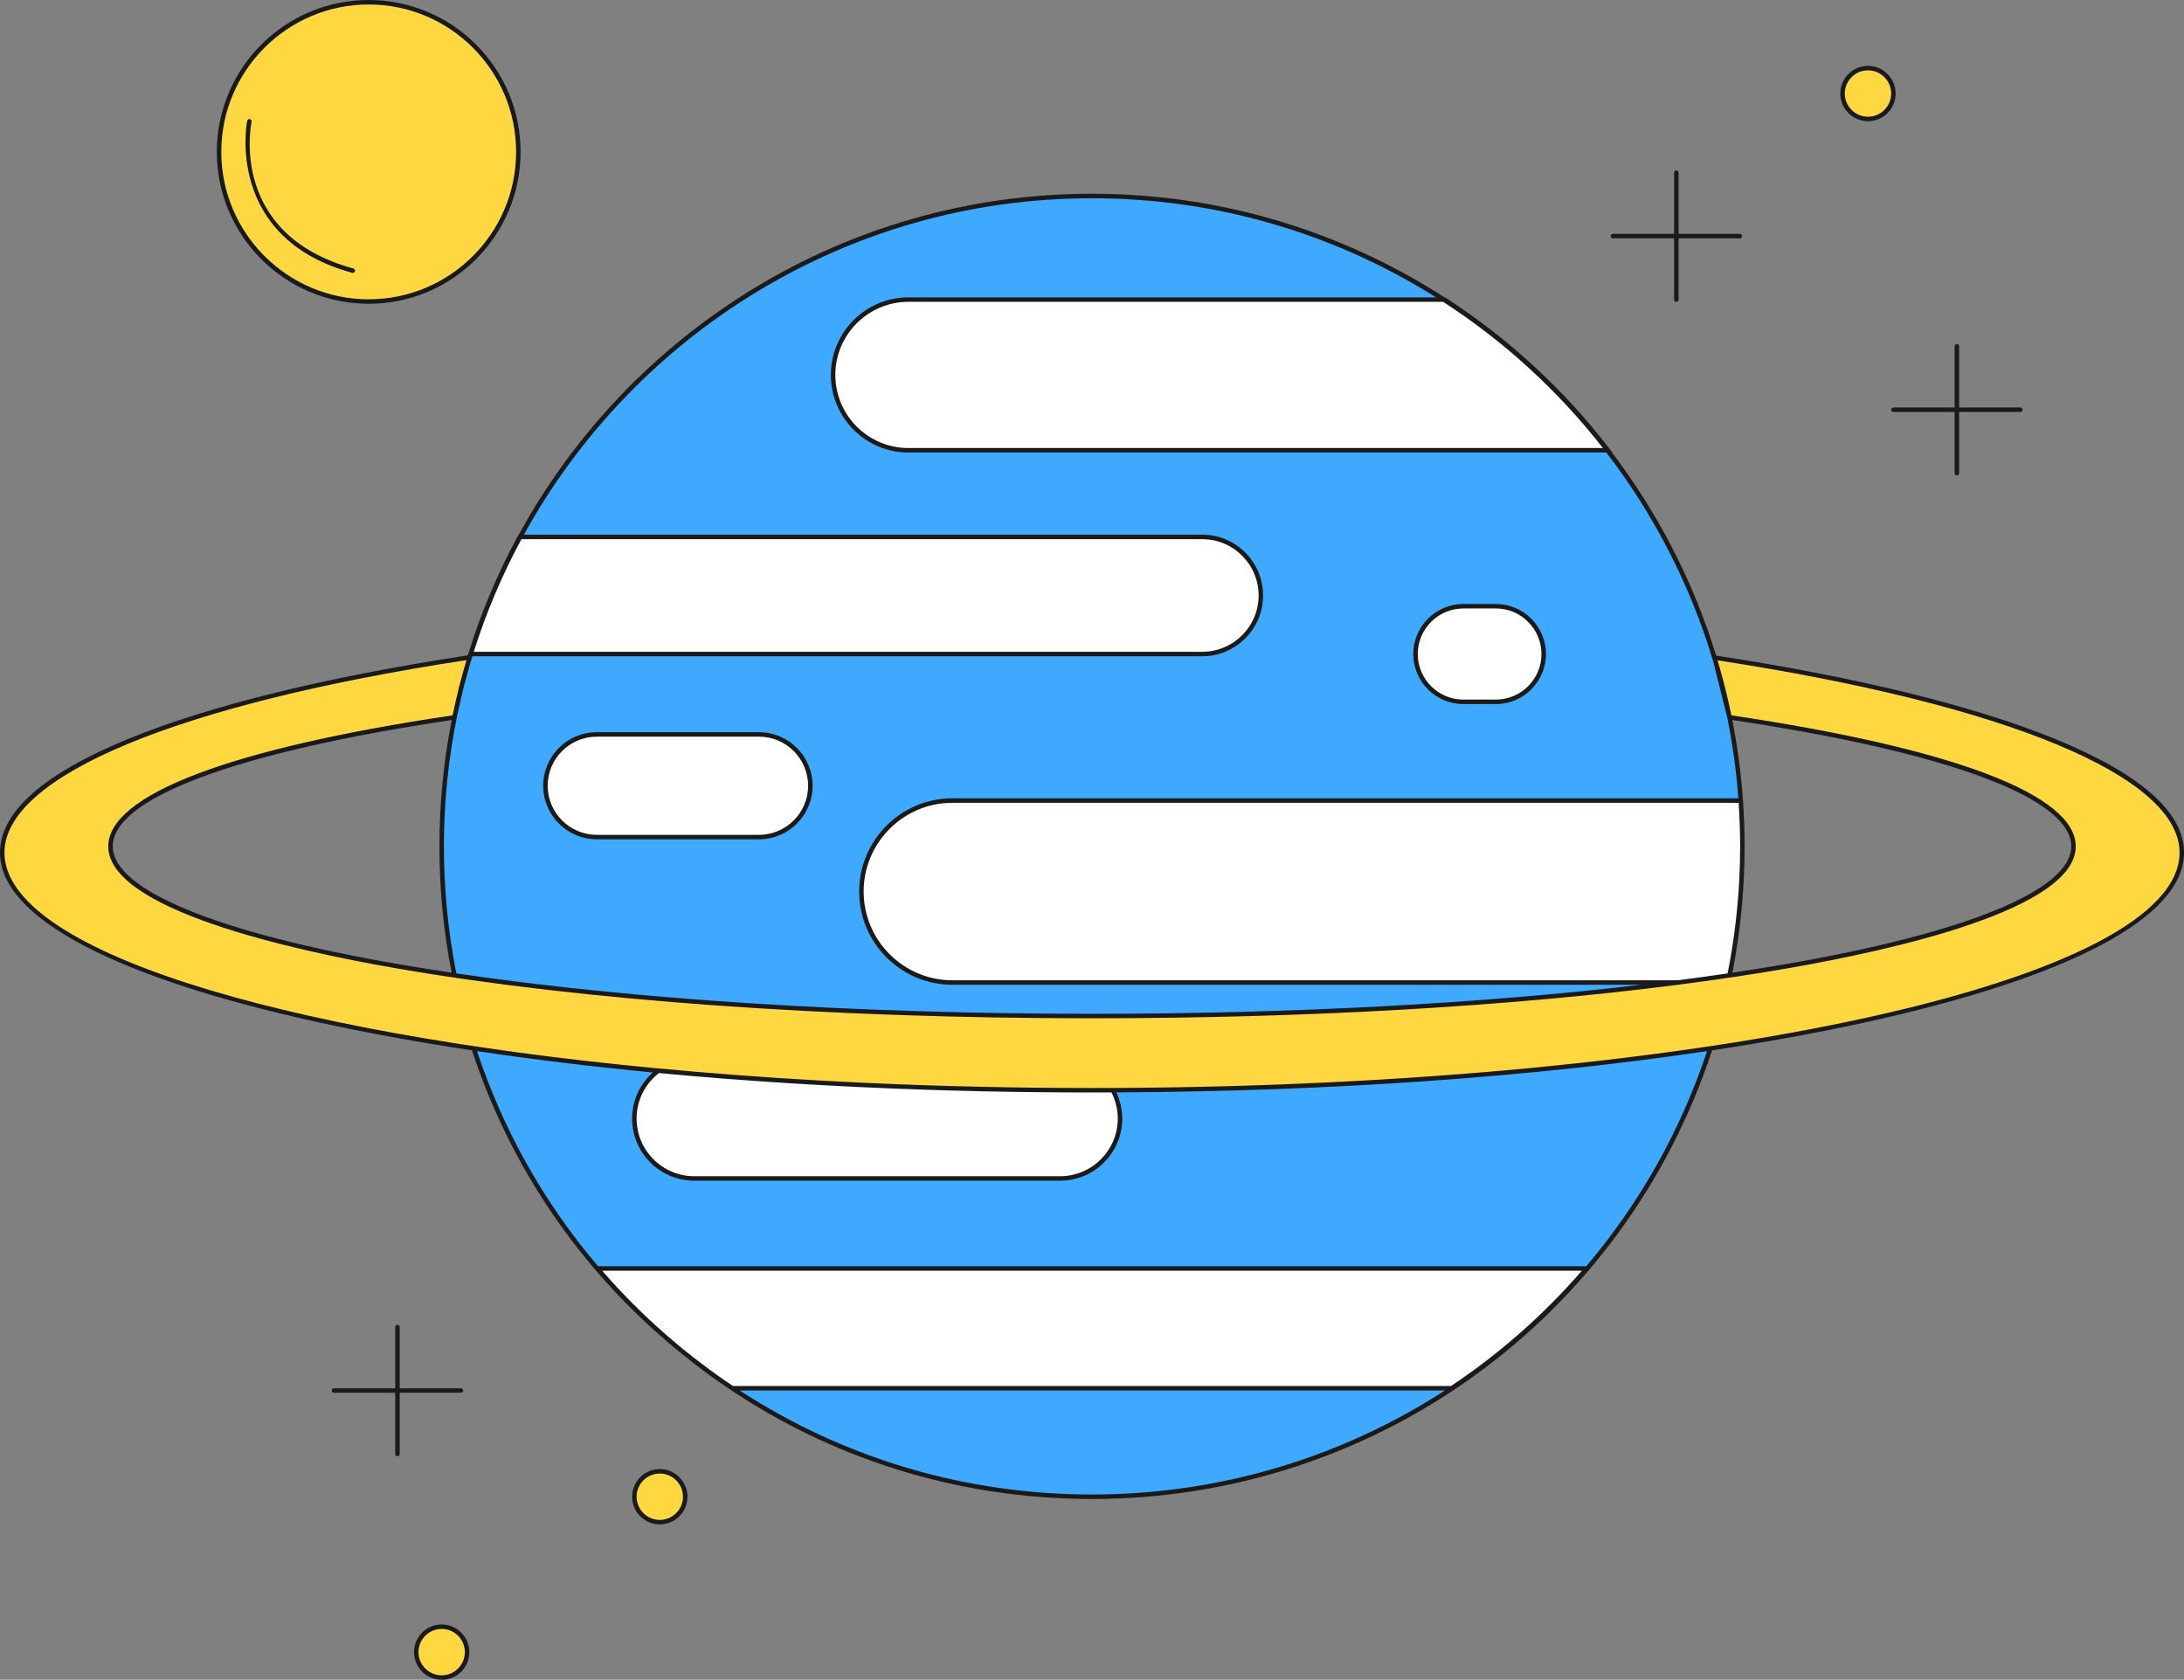 <?xml version="1.0" encoding="UTF-8" standalone="no"?><svg xmlns="http://www.w3.org/2000/svg" xmlns:xlink="http://www.w3.org/1999/xlink" fill="#000000" height="375" preserveAspectRatio="xMidYMid meet" version="1" viewBox="0.0 0.0 487.6 375.0" width="487.6" zoomAndPan="magnify"><rect x="0.0" y="0.0" width="487.6" height="375.0" fill="#808080" stroke="none"/><g id="change1_1"><path d="M389,188.951c0,80.19-65.007,145.197-145.197,145.197S98.606,269.141,98.606,188.951 S163.613,43.754,243.803,43.754S389,108.761,389,188.951z" fill="#3ea9ff"/></g><g id="change2_1"><path d="M202.816,66.884H322.45c14.017,9.049,26.37,20.449,36.513,33.639H202.816c-9.289,0-16.82-7.531-16.82-16.82 C185.996,74.414,193.527,66.884,202.816,66.884z M268.426,119.868H116.064c-4.479,8.264-8.177,17.011-11.001,26.144h163.362 c7.219,0,13.072-5.852,13.072-13.072C281.498,125.721,275.645,119.868,268.426,119.868z M192.32,199.035L192.32,199.035 c0,11.219,9.094,20.313,20.313,20.313h173.17c2.089-9.804,3.197-19.971,3.197-30.397c0-3.44-0.128-6.849-0.364-10.229H212.633 C201.414,178.722,192.32,187.816,192.32,199.035z M133.354,283.193c8.745,10.24,18.888,19.247,30.135,26.729h160.627 c11.247-7.482,21.39-16.49,30.135-26.729H133.354z M243.803,243.395c-34.404,0-67.132-1.56-96.799-4.368 c-3.258,2.438-5.377,6.315-5.377,10.697c0,7.381,5.983,13.365,13.365,13.365h81.696c7.381,0,13.365-5.983,13.365-13.365 c0-2.295-0.58-4.455-1.599-6.342C246.905,243.389,245.358,243.395,243.803,243.395z M180.92,175.419L180.92,175.419 c0-6.327-5.129-11.456-11.456-11.456h-36.231c-6.327,0-11.456,5.129-11.456,11.456v0c0,6.327,5.129,11.456,11.456,11.456h36.231 C175.791,186.875,180.92,181.746,180.92,175.419z M344.649,146.012L344.649,146.012c0-5.892-4.776-10.668-10.668-10.668h-7.282 c-5.892,0-10.668,4.776-10.668,10.668v0c0,5.892,4.776,10.668,10.668,10.668h7.282C339.872,156.68,344.649,151.904,344.649,146.012 z" fill="#ffffff"/></g><g id="change3_1"><path d="M101.464,160.148c-46.998,6.948-76.788,17.274-76.788,28.803c0,20.922,98.107,37.882,219.128,37.882 s219.128-16.96,219.128-37.882c0-11.529-29.79-21.855-76.789-28.803l-3.355-13.335c63.059,9.584,104.32,25.512,104.32,43.541 c0,29.294-108.931,53.041-243.303,53.041S0.5,219.648,0.5,190.355c0-18.063,41.072-34.017,104.332-43.595l-1.894,6.85 L101.464,160.148z" fill="#ffd740"/></g><g id="change4_1"><path d="M422.72,20.881c0,3.135-2.541,5.676-5.676,5.676s-5.676-2.541-5.676-5.676s2.541-5.676,5.676-5.676 S422.72,17.746,422.72,20.881z M98.606,363.162c-3.135,0-5.676,2.541-5.676,5.676s2.541,5.676,5.676,5.676s5.676-2.541,5.676-5.676 S101.741,363.162,98.606,363.162z M147.303,328.472c-3.135,0-5.676,2.541-5.676,5.676s2.541,5.676,5.676,5.676 s5.676-2.541,5.676-5.676S150.438,328.472,147.303,328.472z M82.316,0.5c-18.452,0-33.41,14.958-33.41,33.41 s14.958,33.41,33.41,33.41s33.41-14.958,33.41-33.41S100.768,0.5,82.316,0.5z" fill="#ffd740"/></g><g id="change5_1"><path d="M422.72,90.971h13.673V77.298c0-0.276,0.224-0.5,0.5-0.5s0.5,0.224,0.5,0.5v13.673h13.673 c0.276,0,0.5,0.224,0.5,0.5s-0.224,0.5-0.5,0.5h-13.673v13.673c0,0.276-0.224,0.5-0.5,0.5s-0.5-0.224-0.5-0.5V91.971H422.72 c-0.276,0-0.5-0.224-0.5-0.5S422.444,90.971,422.72,90.971z M360.088,53.21h13.674v13.673c0,0.276,0.224,0.5,0.5,0.5 s0.5-0.224,0.5-0.5V53.21h13.673c0.276,0,0.5-0.224,0.5-0.5s-0.224-0.5-0.5-0.5h-13.673V38.537c0-0.276-0.224-0.5-0.5-0.5 s-0.5,0.224-0.5,0.5V52.21h-13.674c-0.276,0-0.5,0.224-0.5,0.5S359.812,53.21,360.088,53.21z M410.869,20.88 c0-3.405,2.771-6.175,6.176-6.175s6.176,2.77,6.176,6.175s-2.771,6.176-6.176,6.176S410.869,24.286,410.869,20.88z M411.869,20.88 c0,2.854,2.322,5.176,5.176,5.176s5.176-2.322,5.176-5.176c0-2.854-2.322-5.175-5.176-5.175S411.869,18.027,411.869,20.88z M103.411,310.438c0-0.276-0.224-0.5-0.5-0.5H89.238v-13.673c0-0.276-0.224-0.5-0.5-0.5s-0.5,0.224-0.5,0.5v13.673H74.564 c-0.276,0-0.5,0.224-0.5,0.5s0.224,0.5,0.5,0.5h13.673v13.674c0,0.276,0.224,0.5,0.5,0.5s0.5-0.224,0.5-0.5v-13.674h13.673 C103.188,310.938,103.411,310.714,103.411,310.438z M104.782,368.838c0,3.405-2.77,6.175-6.175,6.175s-6.176-2.77-6.176-6.175 s2.771-6.176,6.176-6.176S104.782,365.433,104.782,368.838z M103.782,368.838c0-2.854-2.322-5.176-5.175-5.176 c-2.854,0-5.176,2.322-5.176,5.176s2.322,5.175,5.176,5.175C101.46,374.013,103.782,371.691,103.782,368.838z M153.479,334.148 c0,3.405-2.77,6.175-6.175,6.175s-6.176-2.77-6.176-6.175s2.771-6.176,6.176-6.176S153.479,330.743,153.479,334.148z M152.479,334.148c0-2.854-2.322-5.176-5.175-5.176c-2.854,0-5.176,2.322-5.176,5.176s2.322,5.175,5.176,5.175 C150.157,339.323,152.479,337.002,152.479,334.148z M48.407,33.909C48.407,15.211,63.619,0,82.316,0s33.91,15.211,33.91,33.909 s-15.212,33.91-33.91,33.91S48.407,52.607,48.407,33.909z M49.407,33.909c0,18.146,14.763,32.91,32.91,32.91 s32.91-14.763,32.91-32.91C115.226,15.763,100.463,1,82.316,1S49.407,15.763,49.407,33.909z M487.607,190.354 c0,14.428-25.447,27.921-71.655,37.994c-10.491,2.287-21.778,4.337-33.712,6.143c-19.697,59.914-75.307,100.157-138.436,100.157 c-31.392,0-61.293-9.828-86.469-28.422c-0.504-0.372-0.988-0.765-1.487-1.143c-0.546-0.414-1.089-0.83-1.629-1.252 c-0.913-0.712-1.817-1.433-2.711-2.164c-0.386-0.316-0.768-0.637-1.151-0.957c-1.053-0.879-2.095-1.767-3.12-2.672 c-0.074-0.065-0.146-0.132-0.219-0.197c-19.271-17.089-33.555-38.747-41.642-63.349c-11.937-1.806-23.227-3.857-33.72-6.144 C25.448,218.275,0,204.782,0,190.354c0-9.068,9.674-17.628,28.753-25.442c18.035-7.386,44.206-13.815,75.694-18.599l0.139-0.449 c2.801-9.062,6.515-17.888,11.039-26.234l0.142-0.262h0.059c24.733-45.308,72.825-76.114,127.978-76.114 c28.965,0,55.981,8.498,78.691,23.129h0.103l0.124,0.08c14.073,9.086,26.4,20.442,36.638,33.754l0.619,0.805h-0.083 c10.235,13.48,18.18,28.788,23.25,45.342c31.442,4.793,57.594,11.22,75.637,18.59C477.909,172.768,487.607,181.313,487.607,190.354 z M322.195,67.383H202.816c-8.999,0-16.32,7.321-16.32,16.32s7.321,16.319,16.32,16.319h155.053 C347.895,87.259,335.831,76.207,322.195,67.383z M105.772,145.512h162.654c6.932,0,12.571-5.64,12.571-12.572 s-5.64-12.572-12.571-12.572H116.421C112.116,128.332,108.538,136.743,105.772,145.512z M103.655,152.893 c-0.192,0.747-0.37,1.499-0.55,2.25l-0.984,4.366c-1.973,9.509-3.014,19.356-3.014,29.442c0,9.541,0.935,19.082,2.778,28.359 c39.567,5.838,89.322,9.023,141.919,9.023c44.384,0,86.744-2.268,122.668-6.484H212.633c-11.477,0-20.813-9.337-20.813-20.813 s9.337-20.813,20.813-20.813h175.469c-0.456-6.191-1.301-12.276-2.515-18.229l-3.123-12.411 c-5.094-17.044-13.25-32.776-23.829-46.56h-155.82c-9.55,0-17.32-7.77-17.32-17.319c0-9.55,7.77-17.32,17.32-17.32h117.803 c-22.275-14.011-48.614-22.129-76.816-22.129c-54.58,0-102.193,30.38-126.833,75.114h151.456c7.483,0,13.571,6.088,13.571,13.572 s-6.088,13.572-13.571,13.572H105.461c-0.199,0.647-0.391,1.297-0.581,1.949L103.655,152.893z M386.769,217.157 c4.077-0.609,8.046-1.247,11.895-1.912c40.524-7.006,63.767-16.59,63.767-26.294c0-10.765-27.577-21.035-75.681-28.205 c1.14,5.79,1.939,11.7,2.369,17.711l0.016,0.23c0.003,0.04,0.004,0.079,0.006,0.12c0.107,1.542,0.187,3.091,0.245,4.646 c0.009,0.245,0.02,0.488,0.028,0.732c0.051,1.583,0.086,3.17,0.086,4.766c0,1.208-0.016,2.416-0.045,3.624 c-0.004,0.17-0.014,0.34-0.019,0.51c-0.029,1.048-0.066,2.096-0.118,3.143c-0.003,0.061-0.008,0.122-0.011,0.183 C388.954,203.397,388.105,210.347,386.769,217.157z M388.313,196.308c0.002-0.042,0.005-0.083,0.008-0.125 c0.053-1.069,0.09-2.138,0.12-3.208c0.004-0.14,0.012-0.28,0.015-0.42c0.03-1.201,0.045-2.402,0.045-3.603 c0-1.492-0.029-3.014-0.079-4.548c-0.007-0.236-0.018-0.471-0.027-0.706c-0.052-1.394-0.121-2.799-0.212-4.212 c-0.006-0.087-0.011-0.175-0.017-0.262H212.633c-10.925,0-19.813,8.888-19.813,19.813s8.888,19.813,19.813,19.813h161.964 c3.786-0.489,7.489-1.002,11.11-1.536C387.081,210.402,387.955,203.366,388.313,196.308z M98.106,188.951 c0-9.648,0.952-19.076,2.75-28.205c-48.103,7.17-75.681,17.441-75.681,28.205c0,9.704,23.242,19.288,63.766,26.294 c3.85,0.666,7.819,1.303,11.897,1.913C99.029,207.926,98.106,198.439,98.106,188.951z M322.59,310.422H165.139 c23.417,15.223,50.433,23.227,78.664,23.227C272.541,333.648,299.706,325.247,322.59,310.422z M353.163,283.692H134.444 c5.123,5.909,10.714,11.376,16.7,16.373c0.391,0.325,0.778,0.653,1.172,0.975c0.841,0.687,1.693,1.359,2.548,2.027 c0.565,0.441,1.134,0.878,1.707,1.312c2.307,1.746,4.659,3.435,7.07,5.043h160.324 C334.803,302.195,344.621,293.543,353.163,283.692z M381.127,234.658c-38.682,5.785-84.144,8.997-131.895,9.223 c0.85,1.823,1.32,3.82,1.32,5.843c0,7.646-6.22,13.865-13.865,13.865h-81.696c-7.645,0-13.864-6.22-13.864-13.865 c0-3.983,1.679-7.664,4.624-10.294c-13.691-1.314-26.823-2.909-39.26-4.769c5.91,17.772,15.069,33.996,27.037,48.032h220.618 C365.885,268.859,375.14,252.659,381.127,234.658z M142.127,249.724c0,7.094,5.771,12.865,12.864,12.865h81.696 c7.094,0,12.865-5.771,12.865-12.865c0-2.029-0.483-4.042-1.401-5.84c-0.061,0-0.123,0-0.184,0l-0.092,0 c-1.355,0.006-2.71,0.011-4.071,0.011c-4.149,0-8.281-0.023-12.395-0.068c-0.155-0.002-0.31-0.004-0.465-0.006 c-3.979-0.045-7.941-0.11-11.883-0.196c-0.214-0.005-0.426-0.011-0.639-0.015c-3.936-0.088-7.852-0.197-11.745-0.326 c-0.119-0.004-0.237-0.008-0.356-0.012c-20.501-0.687-40.356-1.936-59.186-3.713C143.95,242.021,142.127,245.713,142.127,249.724z M486.607,190.354c0-17-38.545-33.035-103.146-42.932c1.199,4.025,2.238,8.119,3.089,12.281 c49.583,7.358,76.881,17.742,76.881,29.248c0,14.02-40.472,23.108-64.596,27.279c-7.568,1.308-15.596,2.508-24.014,3.597v0.021 h-0.162c-37.614,4.857-83.068,7.484-130.857,7.484c-58.559,0-113.617-3.943-155.032-11.103 c-24.125-4.171-64.596-13.26-64.596-27.279c0-11.505,27.296-21.889,76.875-29.247l0.102-0.453c0.304-1.46,0.635-2.911,0.982-4.355 l0.315-1.396l0.233-0.842c0.386-1.501,0.803-2.989,1.235-4.471l0.226-0.817C39.54,157.231,1,173.285,1,190.354 c0,21.517,60.086,40.05,145.849,48.165l0.011-0.008l0.192,0.018c11.453,1.084,23.178,1.968,35.126,2.65 c0.044,0.003,0.087,0.005,0.13,0.008c3.796,0.216,7.618,0.409,11.458,0.585c0.27,0.012,0.537,0.026,0.806,0.038 c3.71,0.167,7.442,0.311,11.189,0.44c0.349,0.012,0.696,0.026,1.046,0.038c3.788,0.126,7.596,0.231,11.419,0.318 c0.288,0.007,0.573,0.015,0.861,0.021c3.962,0.087,7.942,0.153,11.939,0.198c0.11,0.001,0.219,0.003,0.329,0.004 c4.133,0.045,8.282,0.068,12.448,0.068c1.618,0,3.228-0.006,4.838-0.013l0.109,0l0,0 C380.358,242.309,486.607,218.968,486.607,190.354z M121.276,175.419c0-6.593,5.363-11.956,11.956-11.956h36.231 c6.593,0,11.956,5.363,11.956,11.956s-5.363,11.957-11.956,11.957h-36.231C126.64,187.375,121.276,182.012,121.276,175.419z M122.276,175.419c0,6.042,4.915,10.957,10.956,10.957h36.231c6.041,0,10.956-4.915,10.956-10.957 c0-6.041-4.915-10.956-10.956-10.956h-36.231C127.191,164.463,122.276,169.378,122.276,175.419z M315.53,146.012 c0-6.158,5.011-11.168,11.169-11.168h7.282c6.158,0,11.168,5.01,11.168,11.168s-5.01,11.168-11.168,11.168h-7.282 C320.541,157.18,315.53,152.17,315.53,146.012z M316.53,146.012c0,5.607,4.562,10.168,10.169,10.168h7.282 c5.606,0,10.168-4.562,10.168-10.168c0-5.606-4.562-10.168-10.168-10.168h-7.282C321.091,135.844,316.53,140.405,316.53,146.012z M78.632,60.907c0.044,0.012,0.088,0.018,0.132,0.018c0.22,0,0.421-0.146,0.482-0.368c0.073-0.266-0.084-0.541-0.351-0.614 C51.28,52.379,55.957,28.211,56.169,27.186c0.056-0.27-0.118-0.535-0.388-0.591c-0.271-0.059-0.535,0.117-0.591,0.387 C55.136,27.242,50.097,53.092,78.632,60.907z" fill="#1a1a1a"/></g></svg>